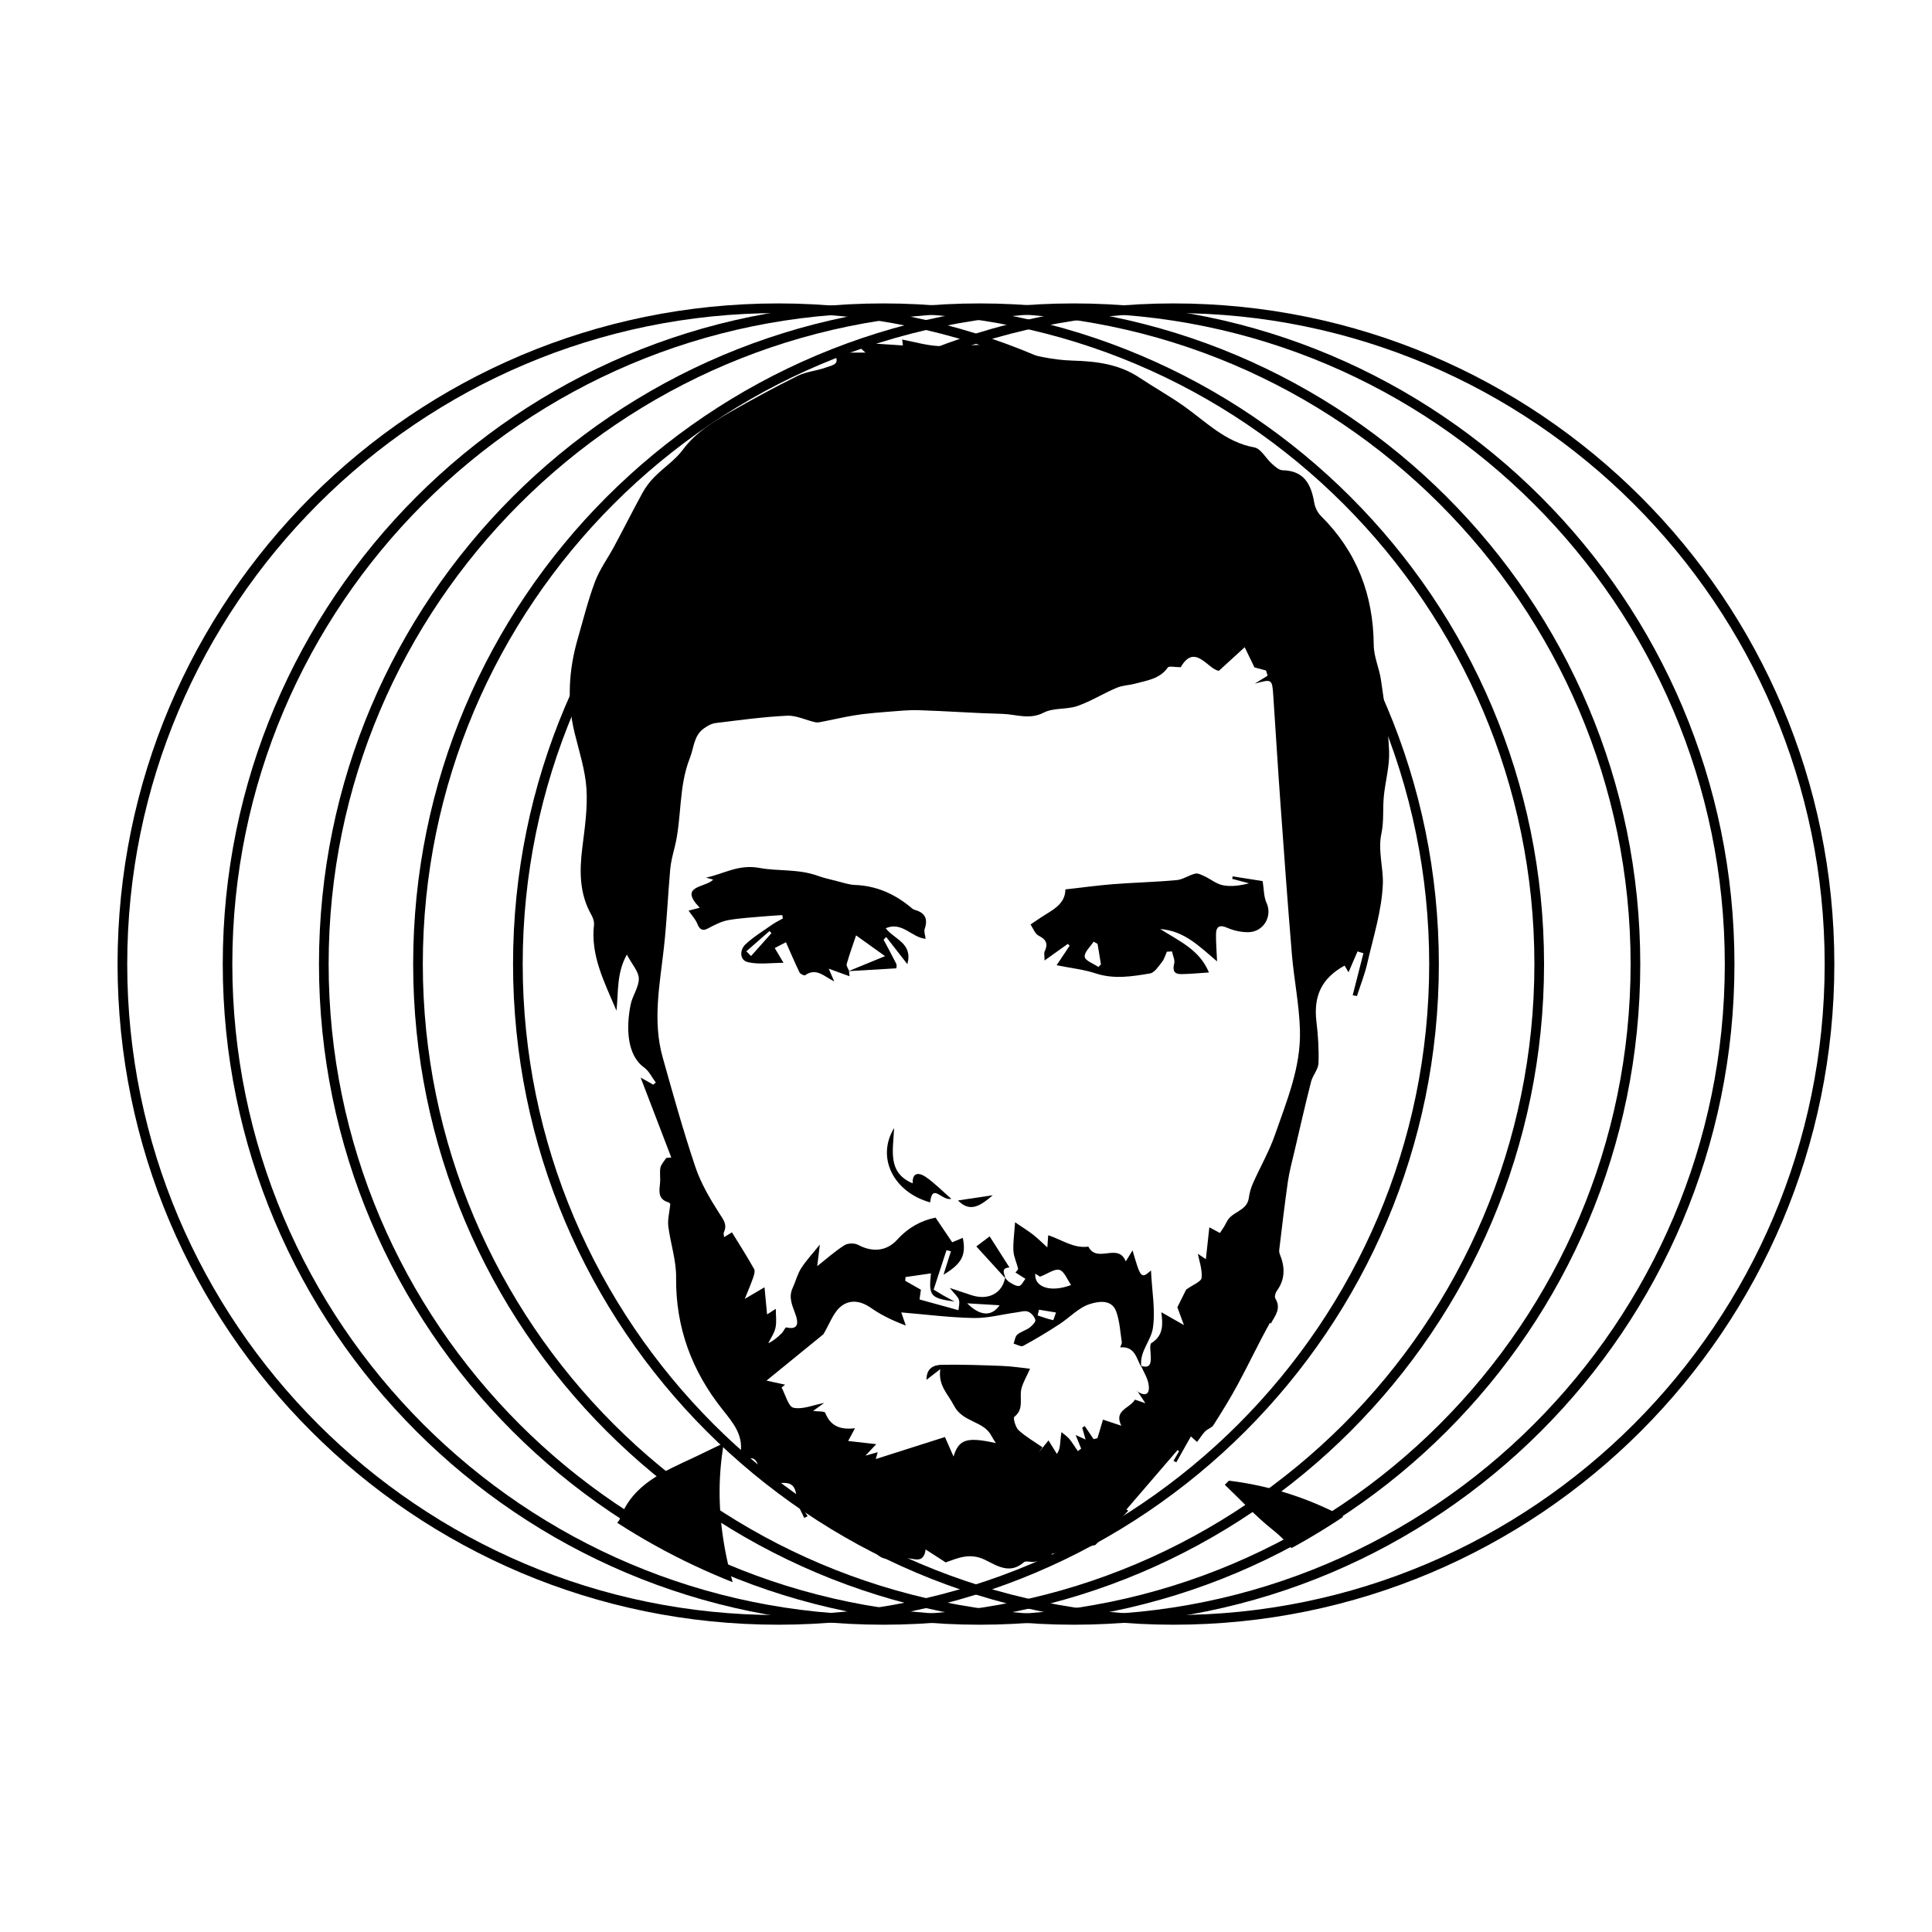 <?xml version="1.0" encoding="UTF-8"?>
<svg id="Layer_1" data-name="Layer 1" xmlns="http://www.w3.org/2000/svg" xmlns:xlink="http://www.w3.org/1999/xlink" viewBox="0 0 200 200">
  <defs>
    <style>
      .cls-1, .cls-2 {
        stroke-width: 0px;
      }

      .cls-2 {
        fill: none;
      }

      .cls-3 {
        clip-path: url(#clippath);
      }
    </style>
    <clipPath id="clippath">
      <circle class="cls-2" cx="101" cy="100.19" r="68.39"/>
    </clipPath>
  </defs>
  <g class="cls-3">
    <g>
      <path class="cls-1" d="m74.92,149.39c-.97.46-1.99.96-3.01,1.45-3.12,1.47-6.4,2.74-7.74,6.38-.11.3-.44.6-.74.72-2.62,1.1-5.23,2.2-7.89,3.21-3.33,1.26-6.65,2.61-10.06,3.61-5.5,1.61-11.07,2.96-16.55,4.4-.04.92-.07,1.51-.1,2.11h49.79c-3.22-7.06-5.01-14.36-3.69-21.87Z"/>
      <path class="cls-1" d="m155.66,165.55c-2.99-1.61-6.47-2.3-9.68-3.54-1.02-.39-1.89-1.2-2.78-1.88-1.09-.84-2.02-1.92-3.19-2.59-3.96-2.27-8.23-3.7-12.77-4.26-.05,0-.12.11-.45.42,1.63,1.55,3.14,3.21,4.87,4.59,2.35,1.86,3.92,4.23,4.48,7.07.38,1.89.03,3.92,0,5.89h30.98v-2.49c-3.78-1.19-7.81-1.25-11.46-3.21Z"/>
      <path class="cls-1" d="m131.55,137.02c.48-.86,1.1-1.57.47-2.61-.1-.17.01-.58.16-.78.88-1.22.85-2.48.3-3.81-.07-.16-.07-.37-.04-.55.28-2.32.55-4.64.88-6.95.16-1.08.45-2.14.7-3.21.56-2.39,1.1-4.78,1.71-7.16.17-.65.74-1.25.76-1.89.05-1.42-.04-2.86-.21-4.27-.33-2.7.55-4.54,2.91-5.83.18.3.35.6.41.69.28-.66.61-1.41.93-2.16.2.06.41.13.61.19-.37,1.45-.74,2.9-1.11,4.35.15.03.3.05.44.08.36-1.13.81-2.24,1.07-3.39.62-2.71,1.49-5.42,1.61-8.16.08-1.72-.54-3.49-.14-5.31.26-1.22.12-2.52.24-3.78.15-1.57.61-3.14.55-4.7-.1-2.46-.49-4.91-.84-7.36-.17-1.22-.74-2.41-.75-3.61-.04-5.21-1.74-9.69-5.46-13.38-.35-.35-.62-.89-.7-1.38-.32-1.9-1.04-3.31-3.27-3.36-.38,0-.8-.39-1.13-.69-.62-.55-1.12-1.55-1.79-1.67-3.02-.55-5.02-2.67-7.35-4.31-1.48-1.04-3.06-1.92-4.56-2.92-2.1-1.4-4.46-1.69-6.9-1.76-1.03-.03-2.06-.16-3.07-.36-2.11-.41-4.2-.89-6.3-1.34-.03,0-.08.06-.12.06-1.49.06-2.98.21-4.46.13-1.23-.07-2.45-.43-3.71-.67.05.36.07.58.08.61-1.61-.1-3.14-.2-5.06-.33.53.49.74.68,1.18,1.07h-3.35c.92,1.2-.1,1.31-.64,1.51-.98.37-2.08.44-3.01.89-2.4,1.19-4.76,2.47-7.08,3.8-1.79,1.03-3.52,2.11-4.81,3.84-.8,1.08-1.99,1.86-2.95,2.83-.48.48-.91,1.05-1.24,1.65-1.01,1.84-1.95,3.72-2.94,5.56-.65,1.21-1.49,2.35-1.97,3.62-.72,1.92-1.22,3.93-1.79,5.91-.93,3.22-1.13,6.47-.33,9.75.47,1.92,1.1,3.84,1.23,5.78.13,2.02-.18,4.09-.43,6.12-.3,2.42-.31,4.75.94,6.95.17.3.31.7.27,1.03-.36,3.17,1.04,5.85,2.33,8.89.21-2.04,0-3.87,1.07-5.81.56,1.05,1.24,1.77,1.24,2.5,0,.89-.67,1.77-.85,2.69-.47,2.34-.4,5.2,1.39,6.49.52.37.82,1.04,1.22,1.57-.09.07-.18.14-.27.21-.53-.3-1.07-.6-1.3-.73,1.02,2.65,2.09,5.46,3.17,8.27-.17.02-.35.03-.52.05-.21.33-.52.64-.6.99-.1.5.01,1.04-.04,1.56-.08.86-.27,1.73.89,2.05.1.03.17.19.17.19-.09.83-.29,1.57-.21,2.27.22,1.77.83,3.53.81,5.29-.06,5.21,1.64,9.74,4.84,13.74,1.06,1.33,2.11,2.57,1.84,4.42-.03.24.12.51.23.92,1.19-.81,1.5-.04,1.7.87.24,1.1.94,1.49,2.01,1.37,1.41-.16,1.76.27,1.87,1.67.05.65.5,1.28.77,1.92l.36-.17c-.26-.41-.53-.82-.79-1.24.09-.08.17-.17.26-.25.64.47,1.25,1.26,1.93,1.34,1.82.21,2.08,2.63,4.04,2.61.48,0,1.08.63,1.43,1.11.64.91,1.43.98,2.39.75.29-.07.63.07.94.04.73-.07,1.79.68,2.01-.92.73.47,1.39.9,2.08,1.34,1.21-.43,2.47-1.03,4.04-.28,1.22.59,2.58,1.56,4.04.27.22-.2.78.03,1.15-.06.66-.16,1.68.3,1.75-.81,1.64-.33,3.26-.66,4.51-.92,1.23-1.27,2.33-2.42,3.4-3.54,0,0,0,0,.01,0-.04-.03-.11-.08-.19-.14,1.76-2.05,3.53-4.1,5.29-6.15.05.04.11.08.16.12-.19.33-.38.66-.58.99.1.05.19.11.29.16.5-.88.99-1.77,1.51-2.68.34.31.55.49.64.57.33-.43.55-.8.84-1.1.25-.25.68-.36.86-.65.87-1.37,1.73-2.75,2.5-4.18,1.15-2.12,2.17-4.31,3.35-6.41Zm-13.84,6.94c.26.39.52.79.86,1.3-.44-.15-.76-.26-1.08-.37-.54.92-2.22,1.08-1.41,2.7-.85-.28-1.42-.47-1.9-.63-.21.72-.39,1.32-.57,1.92-.13.03-.26.07-.4.1-.31-.45-.61-.91-.92-1.36l-.26.18c.1.36.21.72.35,1.22-.34-.15-.59-.27-1.03-.47.23.55.4.98.57,1.41-.11.09-.23.17-.34.26-.3-.42-.56-.87-.89-1.27-.23-.27-.54-.47-.81-.7-.04.33-.09.67-.12,1-.03.41-.05.82-.35,1.26-.31-.5-.63-1.01-.87-1.4-.37.46-.69.86-1.01,1.25.13-.18.25-.36.38-.54-.83-.58-1.73-1.09-2.47-1.77-.32-.3-.58-1.27-.44-1.38,1.06-.82.49-1.97.74-2.93.17-.65.54-1.26.89-2.05-.85-.09-1.86-.25-2.89-.29-2.06-.08-4.13-.15-6.19-.12-.82.01-1.65.28-1.64,1.56.55-.42.99-.77,1.43-1.11-.25,1.7.8,2.58,1.41,3.77.91,1.78,3.08,1.56,3.89,3.15.12.23.27.45.45.74-3-.67-3.84-.4-4.38,1.39-.25-.57-.5-1.14-.89-2.02-2.13.68-4.59,1.46-7.16,2.28.06-.22.12-.42.2-.71-.34.1-.63.18-1.27.36.52-.55.79-.84,1.12-1.19-1.03-.12-1.95-.22-2.91-.33.24-.44.42-.78.71-1.32-1.56.19-2.55-.25-3.08-1.59-.07-.19-.77-.13-1.26-.2.39-.29.74-.54,1.15-.83-1.14.22-2.24.7-3.18.5-.53-.11-.83-1.36-1.23-2.09.12-.1.24-.2.36-.3-.47-.1-.95-.21-1.92-.42,2.24-1.82,4.2-3.42,5.89-4.8.64-1.08.99-2.15,1.72-2.8.92-.82,2.08-.71,3.18.06,1.04.73,2.2,1.3,3.63,1.84-.16-.46-.32-.93-.47-1.36,2.44.2,4.96.53,7.48.58,1.48.03,2.96-.38,4.44-.58.4-.05.86-.21,1.2-.08.33.12.67.52.76.86.05.2-.33.59-.59.79-.4.29-.92.42-1.29.74-.22.19-.25.61-.37.92.33.09.76.35.98.24,1.27-.69,2.52-1.44,3.73-2.23,1.07-.69,2.01-1.73,3.16-2.1.79-.25,2.24-.58,2.74.74.37,1,.42,2.12.59,3.2.02.15-.1.33-.17.54,1.54-.13,1.67,1.13,2.17,2.01,0-.02,0-.05,0-.07.28.64.69,1.27.78,1.94.13.88-.26,1.31-1.21.65Zm-17.59-9.04c1.06.06,2.12.13,3.36.2-.8,1.15-1.97,1.18-3.36-.2Zm7.04-3.08c.28.18.52.33.51.32.79-.3,1.51-.85,2.01-.7.51.16.8,1.01,1.2,1.56-2.06.8-3.84.27-3.71-1.19Zm2.16,4.02c-.11.28-.26.81-.31.8-.54-.12-1.07-.31-1.6-.49.05-.2.1-.4.15-.59.59.1,1.17.19,1.76.29Zm17.65-9.36c-.16.4-.44.75-.68,1.14-.31-.17-.71-.38-1.1-.59-.13,1.2-.24,2.2-.36,3.3-.38-.26-.74-.5-.83-.56.13.7.47,1.61.39,2.49-.04.4-.91.72-1.6,1.22-.15.29-.46.93-.91,1.83.13.34.37,1.01.68,1.84-.85-.49-1.56-.88-2.34-1.33.15,1.2.26,2.39-1.02,3.19-.23.14-.08.93-.07,1.42.02.7-.08,1.23-.99.95-.18-1.49,1-2.6,1.2-3.88.29-1.86-.09-3.82-.19-6-1.02.89-1.07.81-1.91-2.08-.22.36-.38.62-.7,1.14-.8-1.99-2.97.25-3.87-1.53-1.53.21-2.73-.71-4.16-1.18-.03.42-.06.85-.09,1.26-.49-.44-.94-.89-1.44-1.29-.5-.4-1.05-.73-1.9-1.31-.09,1.28-.22,2.14-.17,2.98.04.61.34,1.21.48,1.82.02.11-.17.26-.27.4.34.22.69.43,1.03.65-.21.26-.4.7-.65.74-.3.05-.67-.2-.98-.38-.18-.1-.31-.28-.45-.43-.08-.45-.52-1.04.43-1.1-.7-1.1-1.4-2.19-2.05-3.22-.34.26-.81.62-1.38,1.04,1.03,1.13,2,2.2,2.97,3.26-.29,1.58-1.7,2.33-3.4,1.81-.64-.2-1.28-.43-2.32-.77.51.63.85.9.95,1.24.1.34-.03.75-.05,1.06-1.39-.38-2.66-.73-4.03-1.11.04-.26.09-.64.14-1.01-.55-.31-1.09-.62-1.62-.92.01-.13.02-.26.03-.39.87-.13,1.74-.25,2.63-.38-.24,2.34-.07,2.56,2.45,2.92-.58-.32-.88-.47-1.18-.64-.31-.18-.62-.38-.99-.6.45-1.39.89-2.74,1.33-4.08.15.04.3.07.46.11-.26.81-.51,1.62-.77,2.43,1.9-1.15,2.36-2.01,2-3.82-.38.16-.73.3-1.1.46-.55-.82-1.1-1.63-1.72-2.55-1.42.27-2.81,1-3.96,2.27-1.12,1.24-2.62,1.32-4.05.55-.37-.2-1.08-.19-1.43.04-1.02.65-1.93,1.47-2.81,2.16.06-.49.14-1.13.27-2.23-.78.97-1.44,1.67-1.94,2.46-.39.61-.56,1.35-.87,2.02-.46.98-.05,1.8.28,2.72.18.49.58,1.74-.95,1.37-.1-.02-.28.43-.47.61-.42.41-.87.8-1.39,1.03.26-.53.63-1.04.75-1.61.13-.6.03-1.24.03-1.95-.32.21-.59.38-.9.58-.09-.94-.17-1.77-.27-2.81-.65.38-1.16.69-2.04,1.2.37-.92.64-1.54.86-2.18.1-.29.23-.7.1-.92-.72-1.29-1.52-2.53-2.29-3.79-.23.14-.47.29-.81.5-.02-.25-.08-.39-.03-.49.38-.8-.03-1.3-.47-1.98-.97-1.51-1.9-3.1-2.47-4.78-1.26-3.74-2.32-7.55-3.39-11.36-1.07-3.8-.29-7.59.13-11.39.3-2.68.41-5.39.65-8.08.07-.77.27-1.53.46-2.28.76-3.03.38-6.24,1.58-9.25.42-1.06.39-2.3,1.44-3.05.36-.26.79-.51,1.22-.56,2.46-.3,4.92-.64,7.39-.76.97-.05,1.96.47,2.95.68.28.06.6-.05.9-.1.78-.15,1.56-.33,2.35-.48.53-.1,1.07-.19,1.61-.26.88-.1,1.77-.19,2.66-.25,1.07-.08,2.14-.2,3.21-.16,2.87.09,5.74.31,8.62.38,1.41.04,2.79.64,4.28-.13,1-.52,2.36-.3,3.47-.68,1.41-.49,2.7-1.31,4.08-1.89.6-.26,1.3-.26,1.95-.44,1.22-.33,2.51-.48,3.34-1.66.13-.18.74-.03,1.34-.03,1.46-2.56,2.82.24,3.95.37.93-.85,1.66-1.52,2.67-2.44.35.72.65,1.34,1.01,2.09.15.04.68.18,1.2.32.05.18.11.36.16.54-.37.23-.74.46-1.33.82,1.79-.49,1.8-.49,1.92,1.25.25,3.7.47,7.41.74,11.12.37,5.2.75,10.4,1.18,15.59.22,2.65.77,5.28.84,7.93.11,3.79-1.36,7.29-2.58,10.8-.61,1.75-1.55,3.37-2.3,5.07-.21.48-.35,1-.42,1.52-.2,1.37-1.86,1.37-2.31,2.51Z"/>
      <path class="cls-1" d="m116.87,156.48s.04.03,0,0h0Z"/>
      <path class="cls-1" d="m131.11,93.47c-.29-.64-.27-1.44-.4-2.26-1.02-.16-2.06-.32-3.11-.49-.01.09-.03.17-.04.26.58.15,1.16.3,1.74.46-.93.24-1.85.37-2.71.2-.68-.13-1.28-.65-1.94-.95-.29-.14-.66-.32-.93-.25-.66.16-1.26.61-1.92.67-2.19.2-4.39.25-6.59.42-1.61.13-3.22.35-4.92.54-.02,1.6-1.42,2.16-2.57,2.93-.35.23-.69.46-1.04.7.27.4.46.97.84,1.16.79.4,1,.85.62,1.64-.08.17-.01.42-.01.93.93-.67,1.67-1.19,2.41-1.72.06.06.13.12.19.19-.43.64-.86,1.29-1.35,2.02,1.49.3,2.82.44,4.06.85,1.9.62,3.76.31,5.61,0,.47-.08.88-.74,1.24-1.19.24-.3.34-.7.51-1.06.17-.01.34-.02.52-.03.09.43.33.89.23,1.27-.19.74.02,1.09.74,1.08.88-.01,1.76-.1,2.86-.17-.97-2.35-3.05-3.23-5.05-4.5,2.52.2,4.03,1.78,5.89,3.35-.05-1.17-.12-1.97-.11-2.77,0-.85.37-1.06,1.2-.69.65.28,1.4.44,2.11.44,1.61,0,2.56-1.65,1.92-3.04Zm-17.41,6.63c-.5-.35-1.37-.65-1.41-1.05-.06-.48.58-1.04.92-1.57.14.08.27.15.41.23.12.71.23,1.41.35,2.12-.09.09-.17.18-.26.27Z"/>
      <path class="cls-1" d="m92.79,99.79c-.42-.84-.87-1.67-1.32-2.51.09-.09.18-.19.27-.28.73.94,1.46,1.88,2.19,2.81.59-2.19-1.34-2.54-2.24-3.72,1.7-.73,2.66.95,4.13,1.1-.05-.42-.19-.76-.1-1.02.36-1.05.05-1.68-1.02-1.98-.21-.06-.39-.24-.56-.38-1.65-1.33-3.49-2.12-5.64-2.2-.65-.03-1.3-.26-1.94-.42-.65-.16-1.31-.31-1.95-.54-1.96-.71-4.07-.45-5.98-.8-2.19-.41-3.7.62-5.54,1,.25.07.51.14.74.21-.82.86-3.64.59-1.39,2.91-.35.09-.69.18-1.16.3.35.51.72.89.9,1.35.25.63.57.78,1.09.5.68-.36,1.39-.74,2.13-.87,1.31-.23,2.65-.29,3.97-.41.54-.05,1.07-.07,1.61-.11.02.12.04.23.06.35-.35.2-.71.37-1.04.59-.96.68-1.99,1.3-2.84,2.1-.61.58-.59,1.63.25,1.83,1.14.27,2.4.07,3.7.07-.42-.71-.67-1.12-.91-1.53.4-.21.8-.42,1.16-.6.52,1.18.94,2.16,1.41,3.13.08.16.49.35.57.29,1.15-.82,1.95.1,3.02.64-.22-.5-.36-.84-.57-1.32.78.28,1.43.52,2.15.78-.02-.2-.03-.36-.05-.53,1.61-.09,3.21-.19,4.9-.29,0-.09.06-.29,0-.44Zm-15.04-.82c-.16-.16-.33-.33-.49-.49.8-.7,1.6-1.4,2.4-2.1.07.07.13.14.2.22-.71.79-1.41,1.59-2.12,2.38Zm10.14,1.53s0,0,0,0c-.09-.24-.29-.51-.24-.71.26-.91.58-1.8.97-2.96.99.71,1.98,1.42,3,2.15-1.24.51-2.48,1.02-3.73,1.53Z"/>
      <path class="cls-1" d="m94.48,122.5c-2.63-1.11-2.03-3.38-1.92-5.73-1.9,3.11,0,6.67,3.73,7.7.22-2.08,1.21-.11,2.19-.37-1.02-.89-1.77-1.66-2.64-2.26-.64-.44-1.41-.56-1.36.66Z"/>
      <path class="cls-1" d="m102.77,123.73c-1.41.21-2.51.38-3.6.54,1.25,1.28,2.31.57,3.6-.54Z"/>
    </g>
  </g>
  <path class="cls-1" d="m121.5,32.41c37.16,0,67.39,30.23,67.39,67.39s-30.23,67.39-67.39,67.39-67.39-30.23-67.39-67.39,30.23-67.39,67.39-67.39m0-1c-37.77,0-68.39,30.62-68.39,68.39s30.62,68.39,68.39,68.39,68.39-30.62,68.39-68.39S159.27,31.41,121.5,31.41h0Z"/>
  <path class="cls-1" d="m80.56,32.41c37.16,0,67.39,30.23,67.39,67.39s-30.23,67.39-67.39,67.39S13.17,136.97,13.17,99.81,43.4,32.41,80.56,32.41m0-1c-37.77,0-68.39,30.62-68.39,68.39s30.62,68.39,68.39,68.39,68.39-30.62,68.39-68.39S118.33,31.41,80.56,31.41h0Z"/>
  <path class="cls-1" d="m101.41,32.41c37.16,0,67.39,30.23,67.39,67.39s-30.23,67.39-67.39,67.39-67.39-30.23-67.39-67.39,30.23-67.39,67.39-67.39m0-1c-37.77,0-68.39,30.62-68.39,68.39s30.62,68.39,68.39,68.39,68.39-30.62,68.39-68.39S139.18,31.41,101.41,31.41h0Z"/>
  <path class="cls-1" d="m91.45,32.41c37.16,0,67.39,30.23,67.39,67.39s-30.23,67.39-67.39,67.39S24.05,136.97,24.05,99.81,54.29,32.41,91.45,32.41m0-1c-37.77,0-68.39,30.62-68.39,68.39s30.62,68.39,68.39,68.39,68.39-30.62,68.39-68.39S129.22,31.41,91.45,31.41h0Z"/>
  <path class="cls-1" d="m111.16,32.41c37.16,0,67.39,30.23,67.39,67.39s-30.23,67.39-67.39,67.39-67.39-30.23-67.39-67.39,30.23-67.39,67.39-67.39m0-1c-37.77,0-68.39,30.62-68.39,68.39s30.62,68.39,68.39,68.39,68.39-30.62,68.39-68.39S148.93,31.41,111.16,31.41h0Z"/>
</svg>